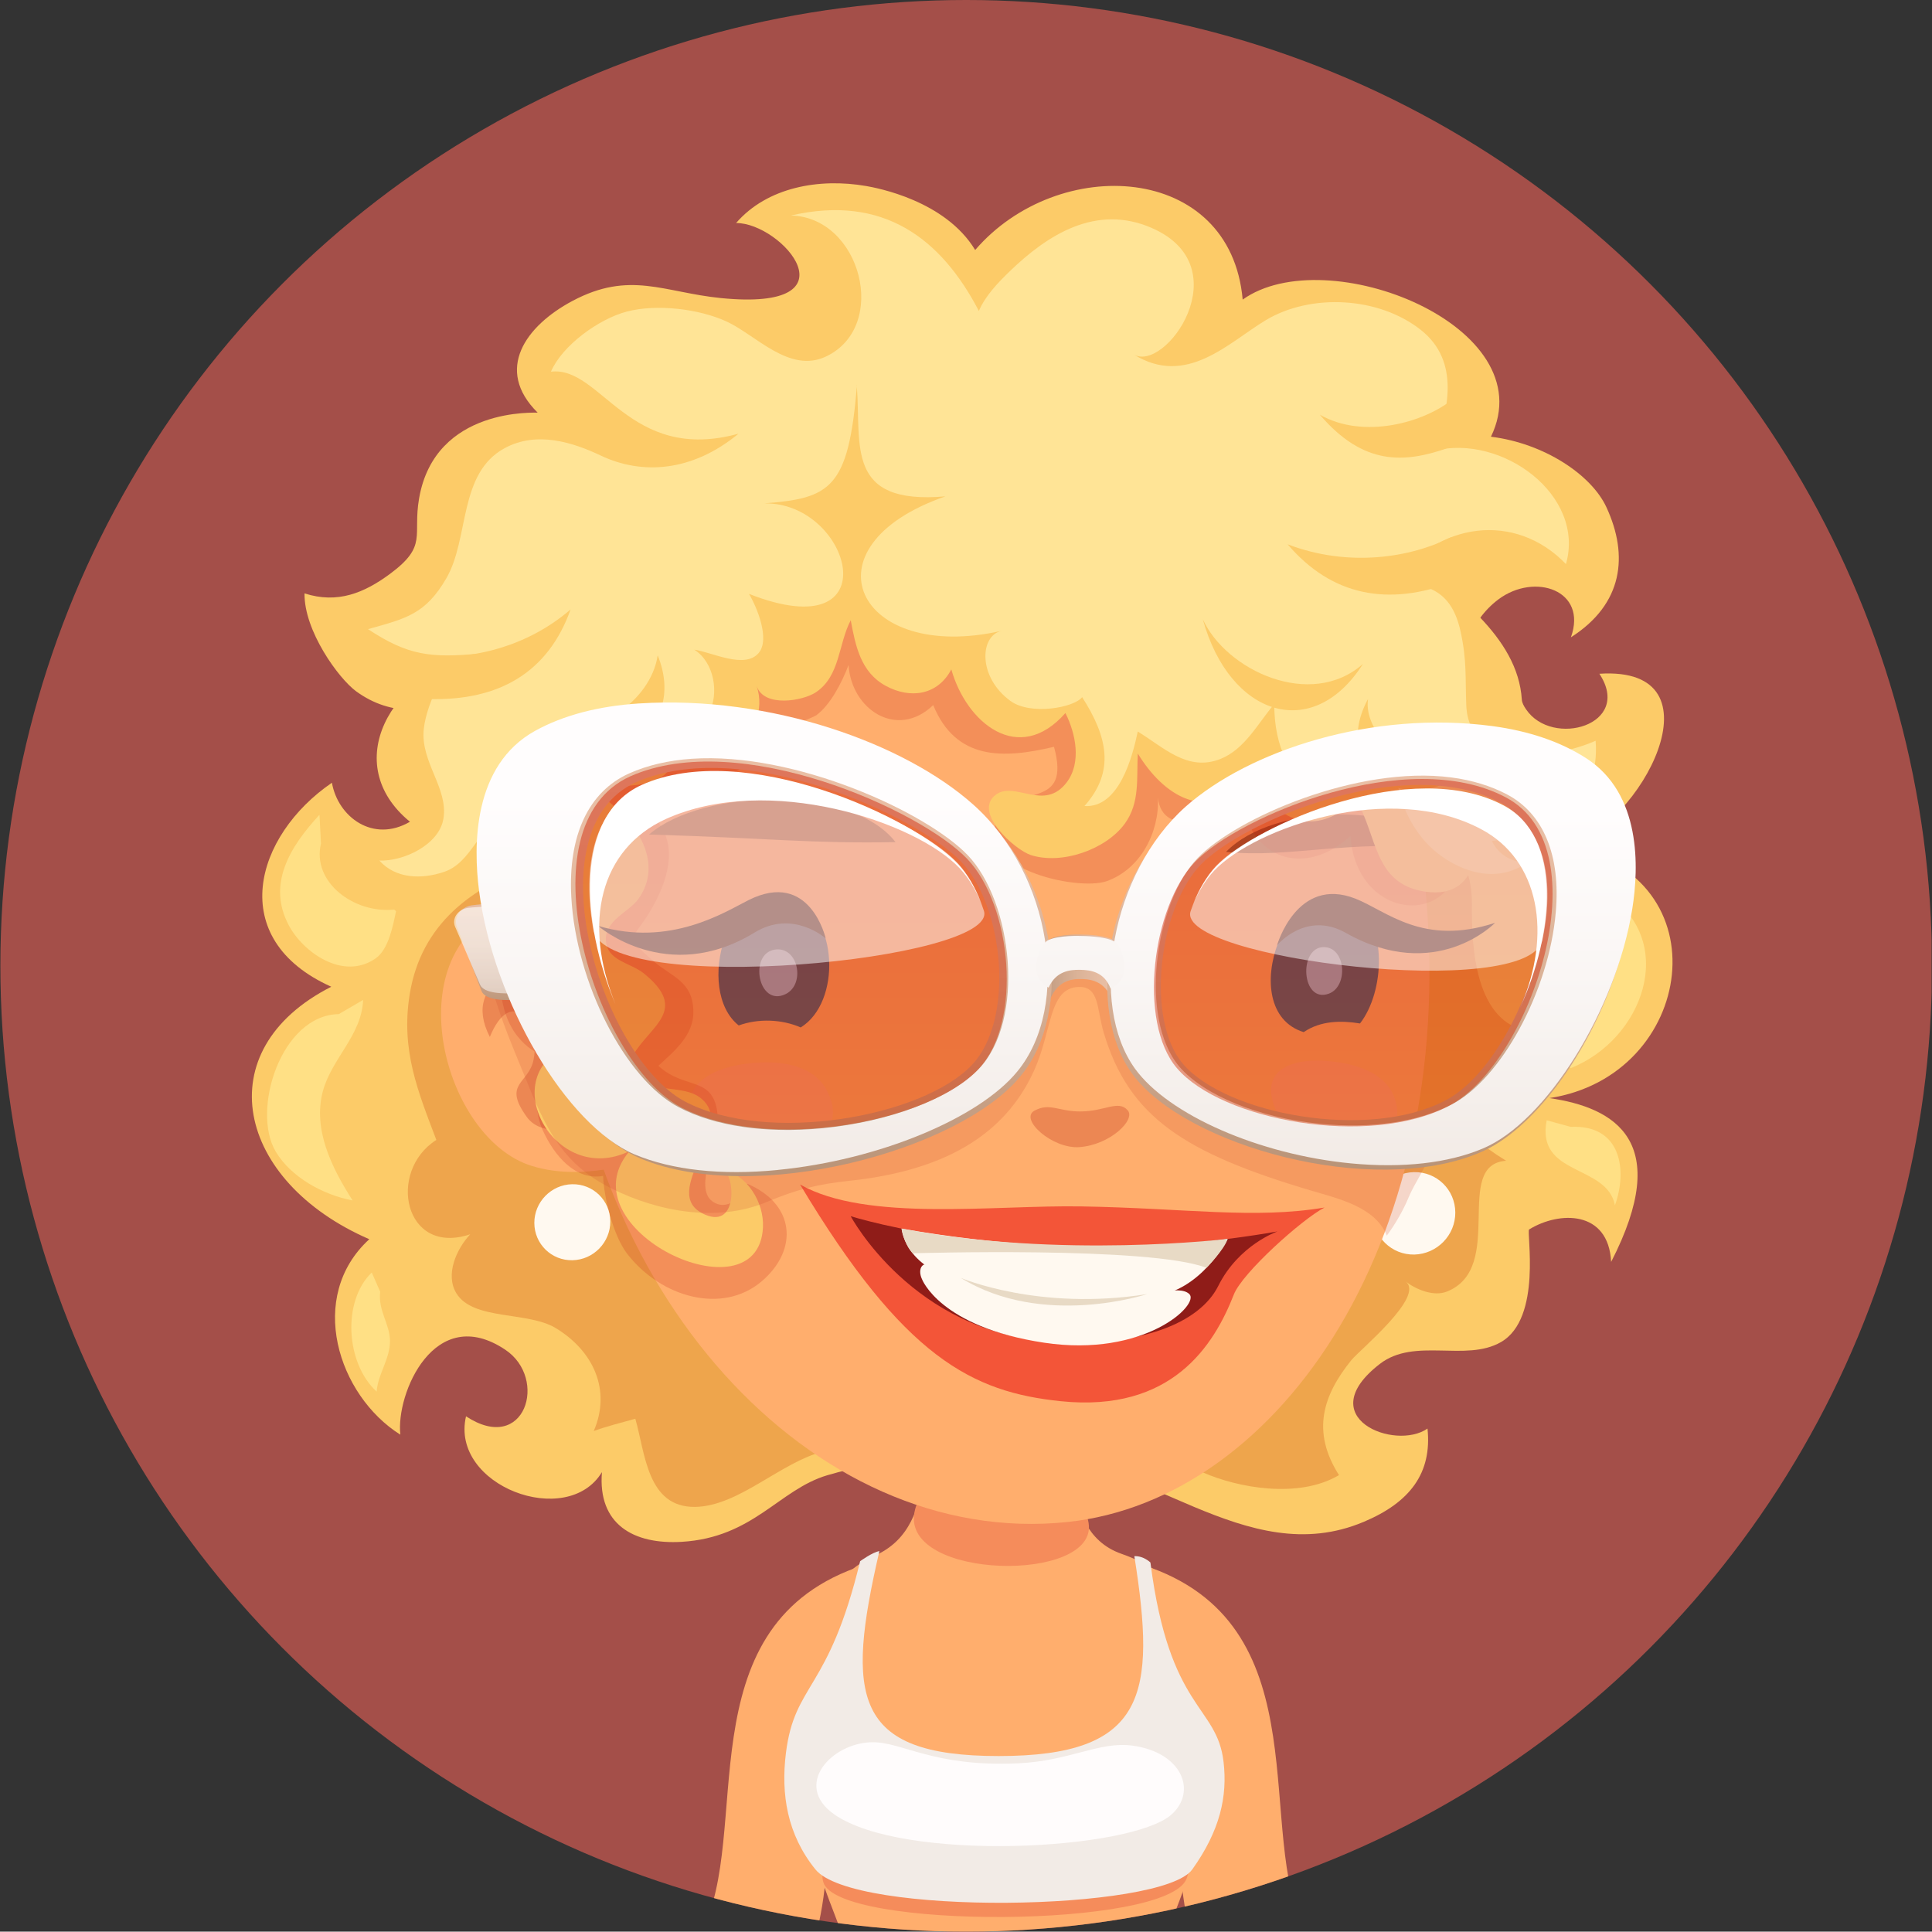 <?xml version="1.0" encoding="iso-8859-1"?>
<!-- Generator: Adobe Illustrator 16.0.0, SVG Export Plug-In . SVG Version: 6.00 Build 0)  -->
<!DOCTYPE svg PUBLIC "-//W3C//DTD SVG 1.1//EN" "http://www.w3.org/Graphics/SVG/1.1/DTD/svg11.dtd">
<svg version="1.1" xmlns="http://www.w3.org/2000/svg" xmlns:xlink="http://www.w3.org/1999/xlink" x="0px" y="0px"
	 width="66.013px" height="66px" viewBox="0 0 66.013 66" style="enable-background:new 0 0 66.013 66;" xml:space="preserve">
<rect x="0" y="0" width="66.013" height="66" fill="#333333" stroke="none"/>
<g id="Layer_5">
	<g>
		<defs>
			<circle id="SVGID_1_" cx="33.013" cy="33" r="33"/>
		</defs>
		<clipPath id="SVGID_2_">
			<use xlink:href="#SVGID_1_"  style="overflow:visible;"/>
		</clipPath>
		<rect style="clip-path:url(#SVGID_2_);fill:#A44F49;" width="66" height="65.999"/>
		<path style="clip-path:url(#SVGID_2_);fill:#FFAE6D;" d="M39.337,53.572l0.935,4.441c0.383,1.275-0.404,4.88,0.388,7.985h3.942
			C42.843,62.668,45.177,55.703,39.337,53.572z"/>
		<path style="clip-path:url(#SVGID_2_);fill:#FFAE6D;" d="M28.297,58.014l0.935-4.441c-5.84,2.131-3.506,9.096-5.265,12.427h3.942
			C28.701,62.894,27.914,59.289,28.297,58.014z"/>
		<path style="clip-path:url(#SVGID_2_);fill:#FFAE6D;" d="M40.73,63.657c0.37-1.303-3.027-2.096-6.411-2.202
			c-3.384,0.106-6.781,0.899-6.411,2.202c0.274,0.964,0.593,1.685,0.83,2.342h11.158C40.136,65.342,40.456,64.621,40.73,63.657z"/>
		<path style="clip-path:url(#SVGID_2_);fill:#F58C5B;" d="M28.134,64.318c0.49,1.61,11.769,1.587,12.411-0.131
			C41.659,61.208,27.314,61.634,28.134,64.318z"/>
		<path style="clip-path:url(#SVGID_2_);fill:#FFAE6D;" d="M38.329,53.095c-2.474-0.86-0.929-4.448-4.305-4.448
			c-3.429,0-1.556,3.382-4.168,4.524c-2.613,1.144-3.402,6.039-2.389,8.218c1.809,3.88,10.345,4.439,13.358,0.737
			C42.582,59.969,42.435,54.52,38.329,53.095z"/>
		<path style="clip-path:url(#SVGID_2_);fill:#F2EBE6;" d="M39.308,53.388c0,0-0.231-0.231-0.549-0.216
			c0.753,4.743,0.404,6.829-4.637,6.829c-4.991,0-5.224-2.037-4.075-7.002c-0.228,0.032-0.658,0.345-0.658,0.345
			c-1.079,4.463-2.237,4.146-2.536,6.558c-0.173,1.403,0.042,2.778,1.009,3.973c1.297,1.603,11.851,1.436,12.876,0
			c0.955-1.338,1.205-2.501,1.069-3.674C41.581,58.246,39.957,58.459,39.308,53.388z"/>
		<path style="clip-path:url(#SVGID_2_);fill:#FFFCFC;" d="M38.688,59.644c-1.134-0.151-2.131,0.526-3.912,0.606
			c-2.899,0.131-3.946-0.739-4.988-0.721c-1.379,0.025-2.706,1.467-1.285,2.463c2.347,1.646,10.135,1.232,11.518,0.013
			C40.917,61.214,40.391,59.87,38.688,59.644z"/>
		<path style="clip-path:url(#SVGID_2_);fill:#F58C5B;" d="M31.245,51.673c-0.44,2.32,6.273,2.43,5.951,0.368
			C36.861,49.904,31.685,49.352,31.245,51.673z"/>
		<path style="clip-path:url(#SVGID_2_);fill:#FCCB68;" d="M53.517,28.911c2.54-0.66,5.446-6.17,1.131-5.89
			c1.155,1.753-1.61,2.539-2.505,1.216c-0.082-0.12-0.138-0.228-0.145-0.331c-0.135-2.173-2.364-3.687-4.061-5.04
			c-2.481-1.979-5.732-3.604-8.907-4.353c-5.599-1.321-12.301-1.048-16.776,2.631c-1.802,1.479-3.394,4.594-5.882,5.167
			c-3.058,0.707-4.77,3.8-2.365,5.767c-1.261,0.735-2.46-0.163-2.666-1.333c-2.645,1.808-3.651,5.343-0.022,6.97
			c-4.273,2.171-3.242,6.653,1.299,8.627c-2.147,1.965-1.076,5.334,1.061,6.678c-0.158-1.4,1.168-4.517,3.583-2.904
			c1.482,0.986,0.68,3.606-1.339,2.277c-0.551,2.373,3.456,3.873,4.644,1.907c-0.146,1.778,1.073,2.478,2.722,2.382
			c2.457-0.146,3.325-1.785,4.98-2.276c2.055-0.615,4.578-0.663,6.717-0.687c4.069-0.042,7.553,3.997,11.617,2.277
			c1.566-0.66,2.332-1.658,2.172-3.184c-1.111,0.773-4-0.377-1.627-2.21c1.188-0.918,2.932-0.052,4.137-0.745
			c1.418-0.815,0.862-3.785,0.963-3.849c1.023-0.63,2.71-0.669,2.802,1.109c2.117-4.118,0.135-5.272-2.11-5.597
			C57.917,36.764,58.929,29.918,53.517,28.911z"/>
		<path style="clip-path:url(#SVGID_2_);fill:#EEA54C;" d="M50.292,30.893c0.034-3.778-4.763-2.635-6.467-2.911
			c-5.744-0.929-13.581,0.222-19.347,0.627c-3.515,0.246-9.703,0.563-10.479,5.364c-0.31,1.912,0.288,3.332,0.91,4.976
			c-1.69,1.073-1.104,3.982,1.158,3.224c-0.469,0.5-0.863,1.377-0.474,2.015c0.571,0.937,2.437,0.61,3.395,1.19
			c1.288,0.781,1.904,2.119,1.299,3.518c0.461-0.168,0.956-0.29,1.421-0.42c0.341,1.19,0.405,3.028,2.037,3.012
			c0.755-0.009,1.5-0.401,2.237-0.834c0.714-0.418,1.424-0.874,2.132-1.055c1.646-0.417,2.491,0.72,3.962,1.132
			c1.095,0.308,2.394-0.14,3.434-0.481c2.23-0.729,3.251-0.965,5.606,0.066c1.15,0.506,3.24,0.912,4.635,0.086
			c-0.957-1.503-0.539-2.739,0.422-3.928c0.285-0.352,2.517-2.173,1.857-2.686c0.354,0.271,0.953,0.524,1.41,0.342
			c2.034-0.818,0.178-4.336,2.021-4.469c-3.73-2.296,0.912-2.018,0.805-4.418C50.397,34.953,50.277,32.379,50.292,30.893z"/>
		<path style="clip-path:url(#SVGID_2_);fill:#FFF9F0;" d="M48.311,40.05c-0.777,0.016-1.403,0.66-1.399,1.437
			c0.004,0.778,0.639,1.395,1.414,1.379c0.778-0.02,1.404-0.663,1.399-1.439C49.72,40.647,49.088,40.032,48.311,40.05z"/>
		<path style="clip-path:url(#SVGID_2_);fill:#FFAE6D;" d="M33.561,14.027c-8.273,0.704-14.748,7.704-14.308,18.838
			C19.694,44,27.716,52.923,36.476,52.004c7.259-0.761,13.491-9.762,12.195-21.963C47.511,19.118,41.835,13.317,33.561,14.027z"/>
		<path style="clip-path:url(#SVGID_2_);fill:#FFAA7D;" d="M47.571,37.33c-0.421-0.797-1.488-1.023-2.266-1.082
			c-1.01-0.079-2.402,0.211-1.671,1.777c0.389,0.837,4.355,1.701,4.098-0.18C47.706,37.651,47.649,37.479,47.571,37.33z"/>
		<path style="clip-path:url(#SVGID_2_);fill:#FFAA7D;" d="M28.142,37.077c-0.599-0.825-1.811-0.839-2.675-0.729
			c-1.128,0.144-2.606,0.801-1.539,2.45c0.569,0.876,5.079,0.961,4.479-1.161C28.343,37.418,28.252,37.234,28.142,37.077z"/>
		<path style="clip-path:url(#SVGID_2_);fill:#FFAE6D;" d="M17.131,31.09c-3.608,1.624-1.973,7.816,1.035,8.746
			c0.965,0.301,1.979,0.238,2.951,0.042c0.019-0.038,0.036-0.075,0.056-0.114c0.413-0.877-0.481-5.022-0.729-5.871
			C19.824,31.76,18.863,30.31,17.131,31.09z"/>
		<path style="opacity:0.4;clip-path:url(#SVGID_2_);fill:#D14F2E;" d="M19.17,33.262c-0.963-0.523-3.477,0.143-2.433,2.169
			c0.72-1.768,1.741-0.51,1.497,0.762c-0.162,0.854-1.08,0.806-0.233,1.973c0.456,0.63,1.469,0.473,1.991,0.186
			C21.651,37.438,20.342,33.901,19.17,33.262z"/>
		<path style="clip-path:url(#SVGID_2_);fill:#91613C;" d="M41.891,29.108c2.209,0.221,4.061-0.42,7.375-0.125
			C48.06,27.452,43.557,27.393,41.891,29.108z"/>
		<path style="opacity:0.4;clip-path:url(#SVGID_2_);fill:#D14F2E;" d="M36.923,37.976c-0.753,0.006-1.052-0.312-1.578-0.026
			c-0.528,0.285,0.609,1.315,1.541,1.245c1.055-0.08,1.924-0.939,1.647-1.256C38.211,37.57,37.76,37.973,36.923,37.976z"/>
		<path style="opacity:0.2;clip-path:url(#SVGID_2_);fill:#C4170E;" d="M30.465,18.341c-2.27,0.408-4.441,1.112-6.326,2.054
			c-2.95,1.475-3.149,3.015-4.598,5.813c-0.731,1.415-2.489,2.833-0.819,4.333c-1.695,0.632-2.102,3.536-1.047,4.858
			c0.294,0.366,0.635,0.628,1.104,0.707c-0.389,0.723-0.609,1.677-0.245,2.489c0.414,0.924,1.146,1.751,2.074,1.584
			c0.022,0.736,0.348,2.043,0.818,2.656c1.164,1.509,3.264,2.082,4.599,0.946c1.28-1.094,1.126-2.651-0.493-3.335
			c-0.152,0.468-0.711,0.967-1.205,0.591c-0.621-0.477,0.216-2.043,0.206-2.68c-0.028-1.697-1.08-1.046-2.038-1.941
			c0.501-0.469,1.209-1.019,1.196-1.851c-0.014-1.036-0.729-1.181-1.352-1.714c-1.039-0.894-0.722-0.733-0.152-1.67
			c0.704-1.159,1.156-2.675-0.248-3.579c0.681-0.063,1.381-0.367,1.496-1.103c1.204,0.65,2.631-0.614,3.024-1.701
			c-0.119,0.332,1.339-0.29,1.431-0.357c0.5-0.367,0.893-1.165,1.104-1.719c0.095,1.521,1.657,2.555,2.892,1.37
			c0.776,1.887,2.373,1.842,4.127,1.425c0.594,2.167-1.239,1.264-1.864,2.342c-1.042,1.791,2.659,2.599,3.658,2.251
			c1.162-0.407,1.81-1.672,1.759-2.858c0.129,1.409,2.153,0.767,2.885,0.244c0.414,1.98,2.243,2.403,3.691,1.069
			c0.229,3.262,4.489,3.238,3.664-0.568C47.896,19.209,38.565,16.883,30.465,18.341z"/>
		<path style="clip-path:url(#SVGID_2_);fill:#FCCB68;" d="M50.943,14.922c1.839-3.783-5.625-6.729-8.483-4.685
			c-0.414-4.678-6.304-4.99-9.14-1.695c-1.026-1.696-3.365-2.122-3.719-2.185c-1.609-0.28-3.387,0.037-4.45,1.263
			c1.569-0.007,4.206,3.033-0.514,2.565c-1.959-0.195-3.114-0.948-5.079,0.098c-1.592,0.848-2.674,2.343-1.188,3.815
			c-0.017,0.016-3.503-0.223-4.05,2.929c-0.224,1.294,0.304,1.618-0.994,2.581c-0.876,0.648-1.79,1.032-2.921,0.667
			c-0.019,1.275,1.16,2.903,1.764,3.346c1.213,0.883,2.55,0.757,3.857,0.128c-0.136,0.799,2.207,7.599,3.261,6.887
			c-1.735,1.174-2.489,3.557-0.791,4.671c0.268,0.176,0.596,0.32,0.99,0.42c-2.625,0.952-0.57,4.865,2.025,3.603
			c-2.26,2.655,4.397,5.819,4.558,2.611c0.044-0.859-0.545-1.811-1.404-1.997c0.439,0.094,0.596,2.059-0.57,1.559
			c-1.725-0.738,1.305-3.083-0.267-4.062c-0.771-0.479-3.047,0.028-2.194-1.397c0.606-1.015,1.909-1.536,0.364-2.785
			c-0.458-0.371-1.26-0.421-1.297-1.135c-0.037-0.674,0.794-0.969,1.106-1.4c1.094-1.518-0.578-3.328-1.956-3.891
			c0.887-0.045,3.396,0.404,3.117-1.28c1.385,1.221,3.433-0.475,2.887-2.112c0.248,0.744,1.583,0.51,2.025,0.211
			c0.83-0.557,0.76-1.646,1.188-2.46c0.165,0.891,0.347,1.78,1.195,2.241c0.851,0.463,1.781,0.315,2.242-0.562
			c0.513,1.822,2.297,3.311,3.898,1.492c0.353,0.698,0.556,1.691,0.047,2.365c-0.769,1.019-1.771-0.057-2.421,0.423
			c-0.812,0.601,0.654,1.889,1.192,2.064c1.051,0.34,2.563-0.183,3.21-1.071c0.528-0.722,0.399-1.562,0.446-2.397
			c0.875,1.437,2.352,2.401,3.827,0.92c1.058,1.35,2.108,1.997,3.64,0.676c0.726,1.22,0.588,2.856,2.346,3.121
			c2.042,0.308,1.938-2.057,1.58-3.424c-0.451-1.719-1.061-5.067,0.93-6.562c1.236-0.924,3.054-0.315,2.475,1.298
			c1.784-1.137,1.978-2.794,1.214-4.444C54.38,16.228,52.768,15.147,50.943,14.922z"/>
		<path style="clip-path:url(#SVGID_2_);fill:#FFF9F0;" d="M19.548,40.463c-0.716,0.015-1.295,0.612-1.291,1.326
			c0.004,0.717,0.588,1.287,1.305,1.271c0.717-0.016,1.293-0.61,1.291-1.326C20.849,41.017,20.265,40.447,19.548,40.463z"/>
		<path style="clip-path:url(#SVGID_2_);fill:#91613C;" d="M22.177,28.514c4.145,0.124,5.542,0.314,8.421,0.26
			C29.097,26.82,24.016,26.924,22.177,28.514z"/>
		<path style="clip-path:url(#SVGID_2_);fill:#305D80;" d="M27.042,30.654c-2.179-0.834-3.318,3.183-1.801,4.384
			c0.665-0.243,1.47-0.215,2.118,0.068C28.748,34.253,28.662,31.276,27.042,30.654z"/>
		<path style="clip-path:url(#SVGID_2_);fill:#86BAE3;" d="M26.478,32.446c-0.905,0.131-0.578,1.98,0.366,1.52
			C27.527,33.633,27.283,32.328,26.478,32.446z"/>
		<path style="clip-path:url(#SVGID_2_);fill:#305D80;" d="M46.25,30.814c-2.183-1.409-4.14,3.701-1.705,4.452
			c0.589-0.401,1.297-0.398,1.924-0.296C47.313,33.885,47.419,31.57,46.25,30.814z"/>
		<path style="clip-path:url(#SVGID_2_);fill:#86BAE3;" d="M45.22,32.361c-0.864,0.018-0.752,1.937,0.185,1.59
			C46.081,33.702,45.987,32.349,45.22,32.361z"/>
		<path style="clip-path:url(#SVGID_2_);fill:#121B21;" d="M46.312,30.705c-2.002-0.785-2.677,1.594-2.677,1.594
			s0.981-1.195,2.345-0.426c3.092,1.748,5.104-0.342,5.104-0.342C48.618,32.344,47.386,31.129,46.312,30.705z"/>
		<path style="clip-path:url(#SVGID_2_);fill:#121B21;" d="M25.579,30.754c-0.805,0.404-2.675,1.617-5.143,0.881
			c0,0,2.345,2.061,5.344,0.23c1.315-0.807,2.432,0.199,2.432,0.199S27.681,29.703,25.579,30.754z"/>
		<path style="clip-path:url(#SVGID_2_);fill:#FFE496;" d="M29.274,13.186c0.001,0.009,0.001,0.018,0.002,0.026
			c0-0.009,0.001-0.017,0.002-0.025C29.284,13.118,29.275,13.119,29.274,13.186z"/>
		<path style="clip-path:url(#SVGID_2_);fill:#FFE496;" d="M50.1,24.095c-0.038-0.954,0.024-1.517-0.195-2.52
			c-0.289-1.319-1.049-1.672-2.274-1.634c1.451-2.126,4.157-2.463,5.875-0.667c0.672-2.354-2.189-4.462-4.513-3.87
			c0.494-1.366,0.909-3.053-0.438-4.125c-1.441-1.146-3.763-1.264-5.307-0.338c-1.279,0.77-2.715,2.301-4.522,1.162
			c1.072,0.676,3.682-2.979,0.628-4.314c-1.903-0.829-3.563,0.231-4.864,1.492c-0.406,0.393-0.822,0.828-1.044,1.344
			c-1.288-2.475-3.267-3.991-6.421-3.261c2.39,0.055,3.364,3.782,1.206,4.814c-1.256,0.601-2.401-0.732-3.408-1.194
			c-0.941-0.432-2.382-0.605-3.405-0.338c-0.96,0.252-2.209,1.159-2.593,2.054c1.711-0.209,2.668,3.151,6.41,2.118
			c-1.582,1.306-3.294,1.418-4.707,0.748c-0.952-0.452-2.186-0.847-3.281-0.255c-1.592,0.859-1.204,3.081-1.995,4.447
			c-0.714,1.233-1.388,1.378-2.677,1.739c1.362,0.899,2.137,0.992,3.811,0.835c-1.132,0.105-1.802,1.689-1.904,2.56
			c-0.134,1.136,0.845,2.032,0.669,3.082c-0.144,0.888-1.36,1.464-2.189,1.429c0.558,0.626,1.442,0.648,2.212,0.388
			c0.962-0.325,1.178-1.581,1.97-1.749c1.084-0.229,2.197,1.595,2.172,2.427c1.632-0.773-0.277-3.293-1.228-4.029
			c1.068,0.016,4.007-0.097,3.816-1.598c0.116,0.906,2.065,0.017,2.319-0.471c0.353-0.678,0.189-1.731-0.499-2.173
			c0.603,0.087,1.721,0.673,2.197,0.116c0.404-0.474-0.069-1.592-0.329-2.022c4.875,1.916,3.512-3.146,0.517-3.093
			c2.269-0.172,2.876-0.51,3.169-3.987c-0.001-0.009-0.001-0.018-0.002-0.026c0.001-0.066,0.01-0.067,0.004,0.001
			c-0.001,0.009-0.002,0.017-0.002,0.025c0.152,2.021-0.399,4.047,3.026,3.748c-4.952,1.716-3.019,5.718,1.916,4.594
			c-0.749,0.173-0.812,1.583,0.306,2.396c0.688,0.502,2.171,0.23,2.45-0.129c0.867,1.354,1.132,2.537,0.078,3.72
			c1.187,0.074,1.64-1.688,1.822-2.546c0.892,0.545,1.697,1.375,2.813,0.942c0.844-0.327,1.301-1.239,1.85-1.878
			c0.001,1.484,0.557,2.595,1.455,2.793c1.08,0.242,1.929-0.127,2.72-0.934c-0.089,1.244,0.479,2.354,1.138,2.999
			c0.622,0.613,2.059,1.448,3.331,0.554c-0.547-0.003-0.984-0.273-1.21-0.739c2.081-0.189,3.716-1.283,3.547-3.422
			C53.089,25.951,50.181,26.27,50.1,24.095z"/>
		<path style="clip-path:url(#SVGID_2_);fill:#FCCB68;" d="M41.097,21.156c0.915,3.319,3.756,4.228,5.472,1.53
			C44.783,24.263,41.886,22.898,41.097,21.156z"/>
		<path style="clip-path:url(#SVGID_2_);fill:#FCCB68;" d="M19.057,24.74c2.002,1.705,4.408,0.099,3.415-2.35
			C22.239,23.979,20.287,25.221,19.057,24.74z"/>
		<path style="clip-path:url(#SVGID_2_);fill:#FCCB68;" d="M46.743,23.885c-1.238,2.262,1.009,4.072,3.256,2.546
			C48.318,26.616,46.562,25.134,46.743,23.885z"/>
		<path style="clip-path:url(#SVGID_2_);fill:#FCCB68;" d="M43.996,18.598c1.497,1.755,3.423,2.138,5.671,1.277l-0.078-1.521
			C48.201,19.054,46.087,19.396,43.996,18.598z"/>
		<path style="clip-path:url(#SVGID_2_);fill:#FCCB68;" d="M45.096,14.169c1.498,1.757,2.896,1.644,4.323,1.157l0.264-1.72
			C48.676,14.445,46.588,15.023,45.096,14.169z"/>
		<path style="clip-path:url(#SVGID_2_);fill:#FCCB68;" d="M14.188,22.391l0.457,1.494c2.422,0.069,4.088-0.923,4.851-3.061
			C17.827,22.26,15.742,22.591,14.188,22.391z"/>
		<path style="clip-path:url(#SVGID_2_);fill:#FFE085;" d="M10.968,28.82l-0.052-0.98c-1.037,1.12-1.79,2.39-1.045,3.783
			c0.488,0.914,1.854,1.897,2.965,1.123c0.447-0.313,0.595-1.137,0.696-1.612c-0.021-0.018-0.042-0.037-0.063-0.055
			C12.102,31.22,10.648,30.147,10.968,28.82z"/>
		<path style="clip-path:url(#SVGID_2_);fill:#FFE085;" d="M12.406,34.166l-0.828,0.484c-1.978,0.031-3,3.295-2.154,4.703
			c0.515,0.862,1.6,1.47,2.625,1.665c-0.707-1.104-1.368-2.421-1.017-3.734C11.33,36.173,12.366,35.361,12.406,34.166z"/>
		<path style="clip-path:url(#SVGID_2_);fill:#FFE085;" d="M54.951,30.578c-0.519-0.361-1.119-0.617-1.758-0.738l-0.003,0.327
			c1.743,2.265,1.402,3.967,0.396,6.266c0.003-0.002,0.09,0.083,0.092,0.06C56.137,35.508,57.328,32.223,54.951,30.578z"/>
		<path style="clip-path:url(#SVGID_2_);fill:#FFE085;" d="M53.668,38.503l-0.821-0.225c-0.37,1.923,2.056,1.487,2.333,2.905
			C55.605,40.006,55.413,38.422,53.668,38.503z"/>
		<path style="clip-path:url(#SVGID_2_);fill:#FFE085;" d="M12.702,43.479c-1.014,0.977-0.891,3.104,0.167,4.069
			c0.049-0.617,0.452-1.097,0.456-1.724c0.001-0.579-0.413-1.038-0.335-1.689L12.702,43.479z"/>
		<path style="opacity:0.8;clip-path:url(#SVGID_2_);fill:#F03F2B;" d="M36.953,41.221c-2.967-0.053-7.354,0.544-9.617-0.75
			c3.553,5.927,5.888,7.095,8.913,7.406c3.793,0.389,5.229-1.906,5.909-3.646c0.286-0.737,2.326-2.571,3.099-2.972
			C42.855,41.662,40.537,41.282,36.953,41.221z"/>
		<path style="clip-path:url(#SVGID_2_);fill:#8F1C18;" d="M29.067,41.555c0,0,2.112,3.974,6.84,4.281
			c3.03,0.199,5.08-0.617,5.72-1.9c0.701-1.404,2.022-1.86,2.022-1.86C35.284,43.541,29.067,41.555,29.067,41.555z"/>
		<path style="clip-path:url(#SVGID_2_);fill:#FFF9F0;" d="M30.806,41.979c0,0,0.072,1.177,1.733,1.707
			c2.125,0.682,4.451,0.824,6.87,0.596c1.632-0.153,2.537-1.951,2.537-1.951S37.261,43.127,30.806,41.979z"/>
		<path style="clip-path:url(#SVGID_2_);fill:#FFF9F0;" d="M37.204,44.332c-2.171-0.027-3.961-0.246-5.007-0.936
			c-0.746-0.491-0.846-0.005-0.696,0.307c0,0,0.604,1.638,4.176,2.175c3.432,0.515,5.334-1.313,4.959-1.663
			C40.264,43.865,39.214,44.359,37.204,44.332z"/>
		<path style="clip-path:url(#SVGID_2_);fill:#E8DAC5;" d="M30.806,41.979c0,0,0.09,0.55,0.381,0.844c0,0,8.138-0.248,10.036,0.497
			c0,0,0.607-0.618,0.724-0.989C41.946,42.331,36.229,43.021,30.806,41.979z"/>
		<path style="clip-path:url(#SVGID_2_);fill:#E8DAC5;" d="M32.827,43.662c2.81,1.735,6.368,0.555,6.368,0.555
			C35.492,44.806,32.827,43.662,32.827,43.662z"/>
		<path style="opacity:0.2;clip-path:url(#SVGID_2_);fill:#D14F2E;" d="M46.673,39.012c-1.933-0.111-5.015-0.381-6.561-1.751
			c-0.69-0.609-0.899-1.717-1.111-2.566c-0.267-1.09-0.151-2.288-1.654-2.167c-1.247,0.102-2.199,1.025-2.547,2.195
			c-0.55,1.86-1.254,2.608-2.925,3.502c-1.533,0.82-3.145,1.158-4.874,1.221c-2.404,0.083-4.37-0.655-6.041-2.488
			c-1.039-1.14-1.198-2.83-1.531-4.271c-0.214-0.925-0.24-2.081-0.852-2.858c-0.748-0.946-1.569-0.082-1.858,0.78
			c-0.652,1.938,0.509,4.434,1.218,6.188c0.678,1.674,1.229,2.954,2.962,3.814c1.596,0.795,3.622,1.166,5.311,0.454
			c0.999-0.42,1.725-0.604,2.81-0.719c3.195-0.338,5.309-1.533,6.319-3.781c0.618-1.372,0.491-2.818,1.525-2.843
			c0.704-0.019,0.608,0.765,0.85,1.568c0.854,2.856,2.717,4.1,7.117,5.399c0.897,0.267,2.167,0.552,2.553,1.531
			c0.304-0.413,0.568-0.875,0.757-1.333c0.186-0.449,0.626-1.069,0.737-1.504c0.071-0.282,0.257-0.55,0.28-0.843
			C48.425,38.975,47.508,39.06,46.673,39.012z"/>
		<linearGradient id="SVGID_3_" gradientUnits="userSpaceOnUse" x1="35.398" y1="33.114" x2="38.535" y2="33.114">
			<stop  offset="0" style="stop-color:#B89377"/>
			<stop  offset="0.139" style="stop-color:#C59E83"/>
			<stop  offset="0.437" style="stop-color:#DAB297"/>
			<stop  offset="0.728" style="stop-color:#E7BDA3"/>
			<stop  offset="1" style="stop-color:#EBC1A7"/>
		</linearGradient>
		<path style="clip-path:url(#SVGID_2_);fill:url(#SVGID_3_);" d="M37.005,31.934c0,0-0.819-0.049-1.198,0.195
			c-0.229,0.147-0.807,1.568,0.03,2.121c0.263-0.736,0.745-0.807,1.126-0.799c0.378,0.011,0.858,0.104,1.078,0.848
			c0.87-0.513,0.371-1.948,0.152-2.106C37.825,31.928,37.005,31.934,37.005,31.934z"/>
		<linearGradient id="SVGID_4_" gradientUnits="userSpaceOnUse" x1="16.696" y1="34.495" x2="16.696" y2="29.816">
			<stop  offset="0" style="stop-color:#B89377"/>
			<stop  offset="0.139" style="stop-color:#C59E83"/>
			<stop  offset="0.437" style="stop-color:#DAB297"/>
			<stop  offset="0.728" style="stop-color:#E7BDA3"/>
			<stop  offset="1" style="stop-color:#EBC1A7"/>
		</linearGradient>
		<path style="clip-path:url(#SVGID_2_);fill:url(#SVGID_4_);" d="M16.104,30.936C15.73,31,15.491,31.356,15.61,31.664
			c0.155,0.409,0.711,1.854,0.84,2.192c0.13,0.339,0.84,0.338,1.362,0.295l-0.786-3.304C16.93,30.855,16.23,30.913,16.104,30.936z"
			/>
		<linearGradient id="SVGID_5_" gradientUnits="userSpaceOnUse" x1="16.597" y1="34.233" x2="16.597" y2="30.029">
			<stop  offset="0" style="stop-color:#F2EBE6"/>
			<stop  offset="0.203" style="stop-color:#F9F5F3"/>
			<stop  offset="0.478" style="stop-color:#FDFDFC"/>
			<stop  offset="0.855" style="stop-color:#FFFFFF"/>
		</linearGradient>
		<path style="opacity:0.6;clip-path:url(#SVGID_2_);fill:url(#SVGID_5_);" d="M15.988,31.02c-0.347,0.052-0.556,0.364-0.438,0.644
			c0.161,0.371,0.721,1.677,0.853,1.981c0.132,0.306,0.791,0.316,1.273,0.287l-0.835-2.975
			C16.753,30.963,16.104,31.003,15.988,31.02z"/>
		<linearGradient id="SVGID_6_" gradientUnits="userSpaceOnUse" x1="26.221" y1="40.188" x2="26.221" y2="24.377">
			<stop  offset="0" style="stop-color:#B89377"/>
			<stop  offset="0.139" style="stop-color:#C59E83"/>
			<stop  offset="0.437" style="stop-color:#DAB297"/>
			<stop  offset="0.728" style="stop-color:#E7BDA3"/>
			<stop  offset="1" style="stop-color:#EBC1A7"/>
		</linearGradient>
		<path style="clip-path:url(#SVGID_2_);fill:url(#SVGID_6_);" d="M18.599,25.301c-4.644,2.56-0.682,12.615,3.294,14.286
			c3.905,1.62,10.901-0.281,12.974-2.813c1.821-2.19,1.322-6.628-1.478-9.089C30.493,25.127,23.266,22.785,18.599,25.301z
			 M33.209,36.387c-1.673,1.773-6.979,2.732-9.802,1.251c-2.869-1.522-5.27-9.286-1.676-10.91c3.603-1.602,9.572,1.114,11.104,2.711
			C34.315,30.985,34.675,34.846,33.209,36.387z"/>
		<linearGradient id="SVGID_7_" gradientUnits="userSpaceOnUse" x1="26.043" y1="39.944" x2="26.043" y2="24.027">
			<stop  offset="0" style="stop-color:#F2EBE6"/>
			<stop  offset="0.378" style="stop-color:#F9F5F3"/>
			<stop  offset="0.796" style="stop-color:#FFFDFD"/>
		</linearGradient>
		<path style="clip-path:url(#SVGID_2_);fill:url(#SVGID_7_);" d="M33.249,27.487c-2.327-2.075-6.889-3.74-11.416-3.451
			c-1.381,0.089-2.575,0.399-3.545,0.933c-2.137,1.178-2.118,3.933-1.919,5.471c0.495,3.802,2.981,8.014,5.315,9.004
			c1.274,0.537,2.964,0.721,4.892,0.532c0,0,0,0,0.002-0.002c3.428-0.335,6.868-1.754,8.185-3.368
			C36.6,34.374,35.94,29.876,33.249,27.487z M33.443,36.522c-0.959,1.011-3.058,1.809-5.349,2.028
			c-1.928,0.184-3.666-0.068-4.905-0.719c-1.824-0.962-3.508-4.25-3.668-7.176c-0.117-2.104,0.587-3.607,1.979-4.23
			c0.622-0.278,1.339-0.444,2.133-0.499c3.54-0.24,8.021,1.826,9.429,3.291C34.597,30.813,35.047,34.848,33.443,36.522z"/>
		<linearGradient id="SVGID_8_" gradientUnits="userSpaceOnUse" x1="27.031" y1="38.591" x2="27.031" y2="26.143">
			<stop  offset="0" style="stop-color:#D63600"/>
			<stop  offset="0.143" style="stop-color:#D53000"/>
			<stop  offset="0.613" style="stop-color:#D22100"/>
			<stop  offset="1" style="stop-color:#D11C00"/>
		</linearGradient>
		<path style="opacity:0.45;clip-path:url(#SVGID_2_);fill:url(#SVGID_8_);" d="M21.535,26.526
			c-3.725,1.681-1.235,9.735,1.74,11.311c2.924,1.535,8.42,0.538,10.153-1.302c1.52-1.595,1.151-5.593-0.386-7.195
			C31.458,27.685,25.271,24.868,21.535,26.526z"/>
		<path style="opacity:0.5;clip-path:url(#SVGID_2_);fill:#FFFFFF;" d="M32.679,29.445c-1.481-1.518-7.271-4.089-10.775-2.551
			c-1.651,0.729-2.01,2.765-1.632,4.865c0.421,2.347,13.894,1.054,13.346-0.639C33.402,30.453,33.085,29.862,32.679,29.445z"/>
		<path style="clip-path:url(#SVGID_2_);fill:#FFFFFF;" d="M21.913,26.825c-2.279,1.044-2.074,4.675-0.881,7.496
			c-1.138-2.798-0.524-5.31,1.714-6.335c3.509-1.584,8.546,0.093,10.038,1.675c0.295,0.311,0.543,0.721,0.74,1.185
			c-0.206-0.523-0.475-0.986-0.801-1.332C31.231,27.932,25.42,25.242,21.913,26.825z"/>
		<linearGradient id="SVGID_9_" gradientUnits="userSpaceOnUse" x1="46.803" y1="39.964" x2="46.803" y2="25.06">
			<stop  offset="0" style="stop-color:#B89377"/>
			<stop  offset="0.139" style="stop-color:#C59E83"/>
			<stop  offset="0.437" style="stop-color:#DAB297"/>
			<stop  offset="0.728" style="stop-color:#E7BDA3"/>
			<stop  offset="1" style="stop-color:#EBC1A7"/>
		</linearGradient>
		<path style="clip-path:url(#SVGID_2_);fill:url(#SVGID_9_);" d="M53.982,26.227c-4.171-2.659-10.843-0.831-13.583,1.548
			c-2.661,2.349-3.294,6.752-1.706,8.924c1.813,2.466,8.194,4.223,11.842,2.694C54.237,37.877,58.144,28.842,53.982,26.227z
			 M49.384,37.602c-2.644,1.381-7.494,0.472-8.968-1.255c-1.29-1.521-0.811-5.319,0.605-6.796c1.459-1.509,7.006-3.844,10.241-2.128
			C54.492,29.115,52.063,36.219,49.384,37.602z"/>
		<linearGradient id="SVGID_10_" gradientUnits="userSpaceOnUse" x1="46.92" y1="39.716" x2="46.92" y2="24.71">
			<stop  offset="0" style="stop-color:#F2EBE6"/>
			<stop  offset="0.378" style="stop-color:#F9F5F3"/>
			<stop  offset="0.796" style="stop-color:#FFFDFD"/>
		</linearGradient>
		<path style="clip-path:url(#SVGID_2_);fill:url(#SVGID_10_);" d="M54.186,25.9c-0.864-0.554-1.937-0.922-3.188-1.09
			c-4.098-0.548-8.298,0.818-10.489,2.753c-2.547,2.277-3.325,6.739-1.727,8.954c1.145,1.578,4.248,2.935,7.381,3.234
			c1.763,0.168,3.318-0.008,4.499-0.507c2.166-0.904,4.555-4.729,5.111-8.193C55.997,29.648,56.091,27.115,54.186,25.9z
			 M53.158,31.17c-0.232,2.689-1.863,5.692-3.558,6.567c-1.147,0.6-2.744,0.835-4.496,0.661c-2.085-0.205-3.972-0.971-4.81-1.955
			c-1.396-1.646-0.832-5.604,0.626-7.123c1.332-1.379,5.468-3.173,8.663-2.757c0.715,0.094,1.359,0.29,1.914,0.584
			C52.737,27.8,53.329,29.229,53.158,31.17z"/>
		<linearGradient id="SVGID_11_" gradientUnits="userSpaceOnUse" x1="46.238" y1="38.487" x2="46.238" y2="26.731">
			<stop  offset="0" style="stop-color:#D63600"/>
			<stop  offset="0.143" style="stop-color:#D53000"/>
			<stop  offset="0.613" style="stop-color:#D22100"/>
			<stop  offset="1" style="stop-color:#D11C00"/>
		</linearGradient>
		<path style="opacity:0.45;clip-path:url(#SVGID_2_);fill:url(#SVGID_11_);" d="M51.447,27.243
			c-3.352-1.779-9.101,0.639-10.613,2.203c-1.47,1.531-1.962,5.472-0.625,7.046c1.525,1.79,6.552,2.729,9.292,1.298
			C52.279,36.358,54.795,29,51.447,27.243z"/>
		<path style="opacity:0.5;clip-path:url(#SVGID_2_);fill:#FFFFFF;" d="M51.385,27.583c-3.101-1.613-8.4,0.552-9.791,1.96
			c-0.383,0.387-0.693,0.948-0.912,1.588c-0.558,1.624,11.569,3.108,12.021,0.98C53.105,30.212,52.847,28.337,51.385,27.583z"/>
		<path style="clip-path:url(#SVGID_2_);fill:#FFFFFF;" d="M51.378,27.521c-3.099-1.66-8.424,0.618-9.827,2.084
			c-0.308,0.324-0.568,0.763-0.776,1.264c0.197-0.443,0.438-0.831,0.716-1.125c1.404-1.468,6.021-3.069,9.121-1.41
			c1.981,1.051,2.44,3.575,1.328,6.095C53.102,31.89,53.395,28.589,51.378,27.521z"/>
		<linearGradient id="SVGID_12_" gradientUnits="userSpaceOnUse" x1="36.913" y1="38.832" x2="36.913" y2="23.496">
			<stop  offset="0" style="stop-color:#F2EBE6"/>
			<stop  offset="0.378" style="stop-color:#F9F5F3"/>
			<stop  offset="0.796" style="stop-color:#FFFDFD"/>
		</linearGradient>
		<path style="clip-path:url(#SVGID_2_);fill:url(#SVGID_12_);" d="M38.093,32.175c-0.354-0.199-1.142-0.194-1.142-0.194
			s-0.789-0.036-1.155,0.151c-0.219,0.112-0.775,1.192,0.033,1.613c0.252-0.56,0.715-0.615,1.081-0.608
			c0.364,0.006,0.824,0.075,1.038,0.643C38.782,33.388,38.302,32.295,38.093,32.175z"/>
	</g>
</g>
<g id="Layer_1">
</g>
</svg>
